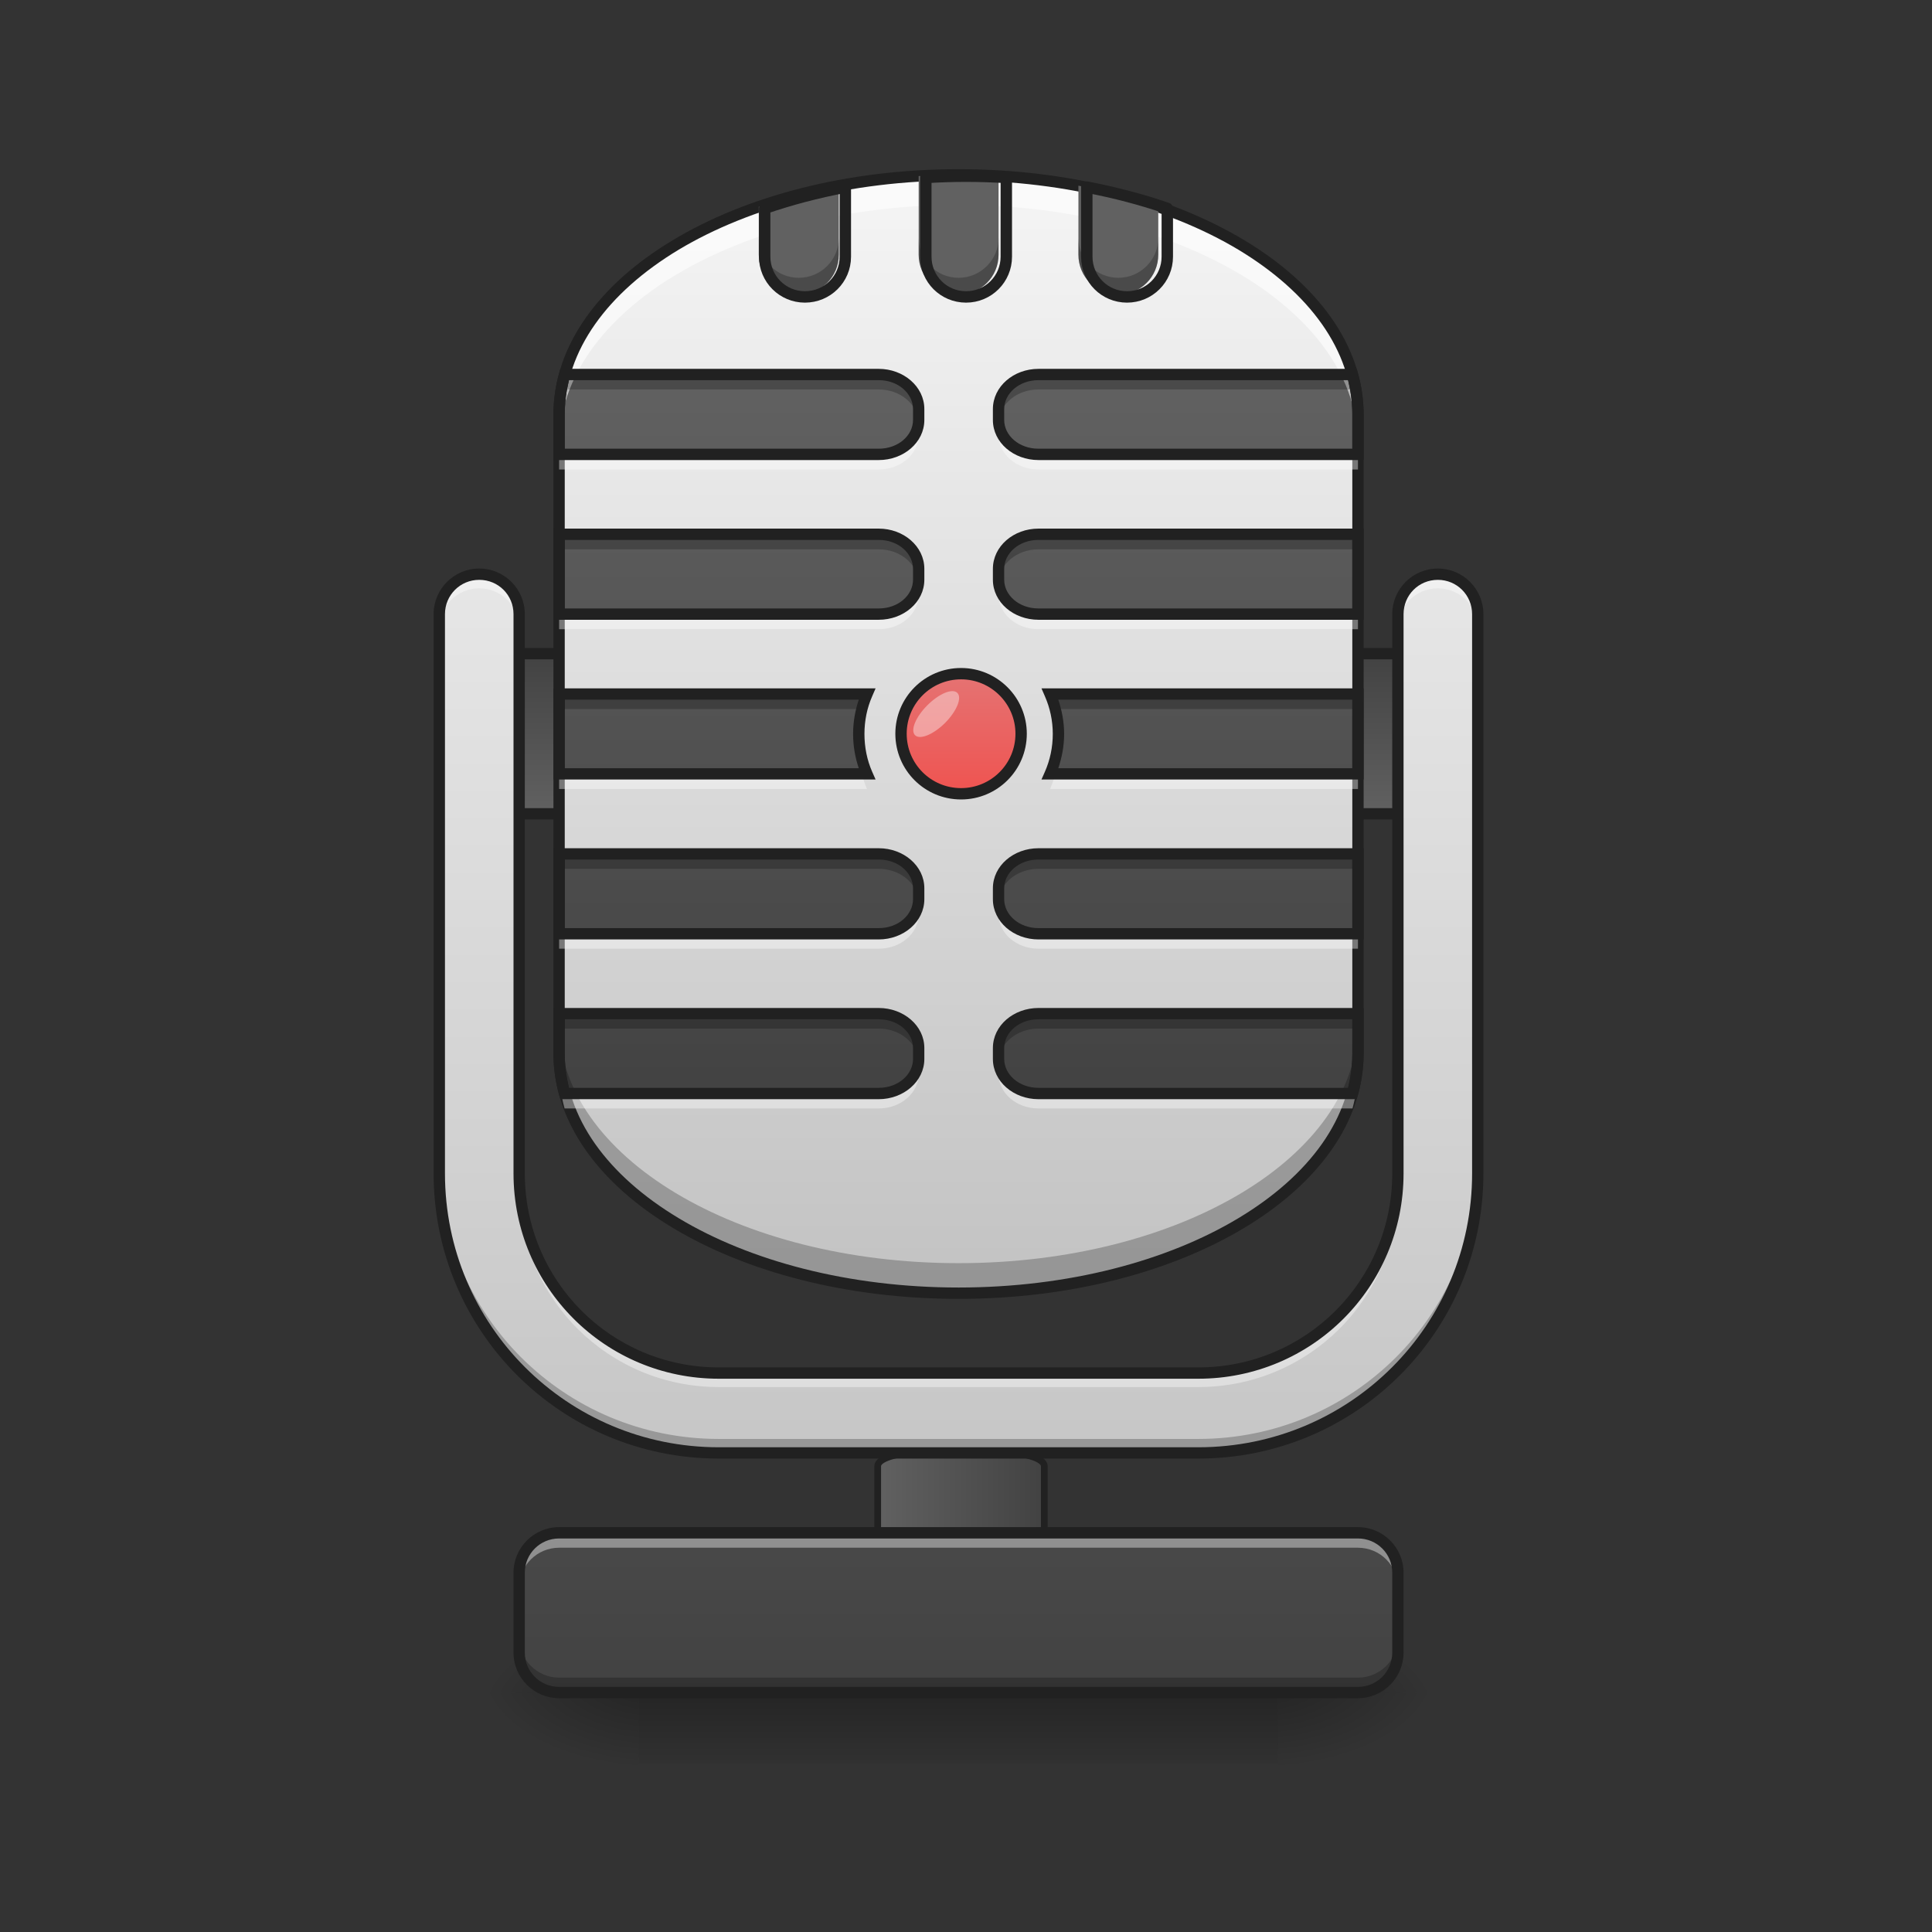 <?xml version="1.0" encoding="UTF-8"?>
<svg xmlns="http://www.w3.org/2000/svg" xmlns:xlink="http://www.w3.org/1999/xlink" width="48pt" height="48pt" viewBox="0 0 48 48" version="1.1">
<rect x="0" y="0" width="48" height="48" fill="#333333" stroke="none"/>
<defs>
<linearGradient id="linear0" gradientUnits="userSpaceOnUse" x1="275.167" y1="170" x2="232.833" y2="170" gradientTransform="matrix(1.04,0,0,0.337,-10.266,140.699)">
<stop offset="0" style="stop-color:rgb(25.882%,25.882%,25.882%);stop-opacity:1;"/>
<stop offset="1" style="stop-color:rgb(38.039%,38.039%,38.039%);stop-opacity:1;"/>
</linearGradient>
<linearGradient id="linear1" gradientUnits="userSpaceOnUse" x1="254" y1="233.5" x2="254" y2="254.667" gradientTransform="matrix(0.094,0,0,0.094,-0,20.158)">
<stop offset="0" style="stop-color:rgb(0%,0%,0%);stop-opacity:0.275;"/>
<stop offset="1" style="stop-color:rgb(0%,0%,0%);stop-opacity:0;"/>
</linearGradient>
<radialGradient id="radial0" gradientUnits="userSpaceOnUse" cx="450.909" cy="189.579" fx="450.909" fy="189.579" r="21.167" gradientTransform="matrix(0,-0.117,-0.211,-0,71.25,95.393)">
<stop offset="0" style="stop-color:rgb(0%,0%,0%);stop-opacity:0.314;"/>
<stop offset="0.222" style="stop-color:rgb(0%,0%,0%);stop-opacity:0.275;"/>
<stop offset="1" style="stop-color:rgb(0%,0%,0%);stop-opacity:0;"/>
</radialGradient>
<radialGradient id="radial1" gradientUnits="userSpaceOnUse" cx="450.909" cy="189.579" fx="450.909" fy="189.579" r="21.167" gradientTransform="matrix(-0,0.117,0.211,0,-23.62,-11.291)">
<stop offset="0" style="stop-color:rgb(0%,0%,0%);stop-opacity:0.314;"/>
<stop offset="0.222" style="stop-color:rgb(0%,0%,0%);stop-opacity:0.275;"/>
<stop offset="1" style="stop-color:rgb(0%,0%,0%);stop-opacity:0;"/>
</radialGradient>
<radialGradient id="radial2" gradientUnits="userSpaceOnUse" cx="450.909" cy="189.579" fx="450.909" fy="189.579" r="21.167" gradientTransform="matrix(-0,-0.117,0.211,-0,-23.62,95.393)">
<stop offset="0" style="stop-color:rgb(0%,0%,0%);stop-opacity:0.314;"/>
<stop offset="0.222" style="stop-color:rgb(0%,0%,0%);stop-opacity:0.275;"/>
<stop offset="1" style="stop-color:rgb(0%,0%,0%);stop-opacity:0;"/>
</radialGradient>
<radialGradient id="radial3" gradientUnits="userSpaceOnUse" cx="450.909" cy="189.579" fx="450.909" fy="189.579" r="21.167" gradientTransform="matrix(0,0.117,-0.211,0,71.25,-11.291)">
<stop offset="0" style="stop-color:rgb(0%,0%,0%);stop-opacity:0.314;"/>
<stop offset="0.222" style="stop-color:rgb(0%,0%,0%);stop-opacity:0.275;"/>
<stop offset="1" style="stop-color:rgb(0%,0%,0%);stop-opacity:0;"/>
</radialGradient>
<linearGradient id="linear2" gradientUnits="userSpaceOnUse" x1="254" y1="233.5" x2="254" y2="43" gradientTransform="matrix(0.094,0,0,0.094,0,20.158)">
<stop offset="0" style="stop-color:rgb(25.882%,25.882%,25.882%);stop-opacity:1;"/>
<stop offset="1" style="stop-color:rgb(38.039%,38.039%,38.039%);stop-opacity:1;"/>
</linearGradient>
<linearGradient id="linear3" gradientUnits="userSpaceOnUse" x1="254" y1="-41.667" x2="254" y2="0.667" gradientTransform="matrix(1,0,0,1,0,0)">
<stop offset="0" style="stop-color:rgb(25.882%,25.882%,25.882%);stop-opacity:1;"/>
<stop offset="1" style="stop-color:rgb(38.039%,38.039%,38.039%);stop-opacity:1;"/>
</linearGradient>
<linearGradient id="linear4" gradientUnits="userSpaceOnUse" x1="254" y1="159.417" x2="254" y2="-168.667" gradientTransform="matrix(0.094,0,0,0.094,0,20.158)">
<stop offset="0" style="stop-color:rgb(74.118%,74.118%,74.118%);stop-opacity:1;"/>
<stop offset="1" style="stop-color:rgb(96.078%,96.078%,96.078%);stop-opacity:1;"/>
</linearGradient>
<linearGradient id="linear5" gradientUnits="userSpaceOnUse" x1="960" y1="1135.118" x2="960" y2="415.118" gradientTransform="matrix(0.025,0,0,0.025,0,-0.992)">
<stop offset="0" style="stop-color:rgb(25.882%,25.882%,25.882%);stop-opacity:1;"/>
<stop offset="1" style="stop-color:rgb(38.039%,38.039%,38.039%);stop-opacity:1;"/>
</linearGradient>
<linearGradient id="linear6" gradientUnits="userSpaceOnUse" x1="254" y1="5.958" x2="254" y2="-25.792" gradientTransform="matrix(1,0,0,1,0,-10.583)">
<stop offset="0" style="stop-color:rgb(93.725%,32.549%,31.373%);stop-opacity:1;"/>
<stop offset="1" style="stop-color:rgb(89.804%,45.098%,45.098%);stop-opacity:1;"/>
</linearGradient>
<linearGradient id="linear7" gradientUnits="userSpaceOnUse" x1="960" y1="1735.117" x2="960" y2="215.117" gradientTransform="matrix(0.025,0,0,0.025,0,-0.992)">
<stop offset="0" style="stop-color:rgb(74.118%,74.118%,74.118%);stop-opacity:1;"/>
<stop offset="1" style="stop-color:rgb(96.078%,96.078%,96.078%);stop-opacity:1;"/>
</linearGradient>
</defs>
<g id="surface1">
<path style="fill-rule:nonzero;fill:url(#linear0);stroke-width:1.777;stroke-linecap:round;stroke-linejoin:miter;stroke:rgb(12.941%,12.941%,12.941%);stroke-opacity:1;stroke-miterlimit:4;" d="M 242.977 169.505 L 265.016 169.505 C 271.099 169.505 276.015 171.088 276.015 173.046 L 276.015 208.751 C 276.015 210.751 271.099 212.334 265.016 212.334 L 242.977 212.334 C 236.894 212.334 231.978 210.751 231.978 208.751 L 231.978 173.046 C 231.978 171.088 236.894 169.505 242.977 169.505 Z M 242.977 169.505 " transform="matrix(0.094,0,0,0.094,0,20.158)"/>
<path style=" stroke:none;fill-rule:nonzero;fill:url(#linear1);" d="M 15.875 42.051 L 31.754 42.051 L 31.754 43.816 L 15.875 43.816 Z M 15.875 42.051 "/>
<path style=" stroke:none;fill-rule:nonzero;fill:url(#radial0);" d="M 31.754 42.051 L 35.723 42.051 L 35.723 40.066 L 31.754 40.066 Z M 31.754 42.051 "/>
<path style=" stroke:none;fill-rule:nonzero;fill:url(#radial1);" d="M 15.875 42.051 L 11.906 42.051 L 11.906 44.035 L 15.875 44.035 Z M 15.875 42.051 "/>
<path style=" stroke:none;fill-rule:nonzero;fill:url(#radial2);" d="M 15.875 42.051 L 11.906 42.051 L 11.906 40.066 L 15.875 40.066 Z M 15.875 42.051 "/>
<path style=" stroke:none;fill-rule:nonzero;fill:url(#radial3);" d="M 31.754 42.051 L 35.723 42.051 L 35.723 44.035 L 31.754 44.035 Z M 31.754 42.051 "/>
<path style=" stroke:none;fill-rule:nonzero;fill:url(#linear2);" d="M 13.891 38.082 L 33.738 38.082 C 34.285 38.082 34.73 38.527 34.73 39.074 L 34.73 41.059 C 34.73 41.605 34.285 42.051 33.738 42.051 L 13.891 42.051 C 13.344 42.051 12.898 41.605 12.898 41.059 L 12.898 39.074 C 12.898 38.527 13.344 38.082 13.891 38.082 Z M 13.891 38.082 "/>
<path style="fill-rule:nonzero;fill:url(#linear3);stroke-width:3;stroke-linecap:round;stroke-linejoin:round;stroke:rgb(12.941%,12.941%,12.941%);stroke-opacity:1;stroke-miterlimit:4;" d="M 126.988 -41.683 L 381.005 -41.683 L 381.005 0.646 L 126.988 0.646 Z M 126.988 -41.683 " transform="matrix(0.094,0,0,0.094,0,20.158)"/>
<path style=" stroke:none;fill-rule:nonzero;fill:url(#linear4);" d="M 23.816 4.344 C 29.297 4.344 33.738 7.008 33.738 10.297 L 33.738 26.176 C 33.738 29.461 29.297 32.129 23.816 32.129 C 18.336 32.129 13.891 29.461 13.891 26.176 L 13.891 10.297 C 13.891 7.008 18.336 4.344 23.816 4.344 Z M 23.816 4.344 "/>
<path style=" stroke:none;fill-rule:nonzero;fill:url(#linear5);" d="M 14.027 9.305 C 13.938 9.629 13.891 9.961 13.891 10.297 L 13.891 11.289 L 21.832 11.289 C 22.379 11.289 22.824 10.906 22.824 10.434 L 22.824 10.164 C 22.824 9.688 22.379 9.305 21.832 9.305 Z M 25.801 9.305 C 25.25 9.305 24.809 9.688 24.809 10.164 L 24.809 10.434 C 24.809 10.906 25.25 11.289 25.801 11.289 L 33.738 11.289 L 33.738 10.297 C 33.738 9.961 33.691 9.629 33.602 9.305 Z M 13.891 13.273 L 13.891 15.258 L 21.832 15.258 C 22.379 15.258 22.824 14.875 22.824 14.402 L 22.824 14.133 C 22.824 13.656 22.379 13.273 21.832 13.273 Z M 25.801 13.273 C 25.25 13.273 24.809 13.656 24.809 14.133 L 24.809 14.402 C 24.809 14.875 25.25 15.258 25.801 15.258 L 33.738 15.258 L 33.738 13.273 Z M 13.891 17.242 L 13.891 19.227 L 21.539 19.227 C 21.406 18.926 21.336 18.59 21.336 18.234 C 21.336 17.883 21.406 17.547 21.539 17.242 Z M 26.09 17.242 C 26.223 17.547 26.297 17.883 26.297 18.234 C 26.297 18.59 26.223 18.926 26.09 19.227 L 33.738 19.227 L 33.738 17.242 Z M 13.891 21.215 L 13.891 23.199 L 21.832 23.199 C 22.379 23.199 22.824 22.816 22.824 22.34 L 22.824 22.07 C 22.824 21.594 22.379 21.215 21.832 21.215 Z M 25.801 21.215 C 25.25 21.215 24.809 21.594 24.809 22.07 L 24.809 22.34 C 24.809 22.816 25.25 23.199 25.801 23.199 L 33.738 23.199 L 33.738 21.215 Z M 13.891 25.184 L 13.891 26.176 C 13.891 26.512 13.938 26.844 14.027 27.168 L 21.832 27.168 C 22.379 27.168 22.824 26.785 22.824 26.309 L 22.824 26.039 C 22.824 25.566 22.379 25.184 21.832 25.184 Z M 25.801 25.184 C 25.25 25.184 24.809 25.566 24.809 26.039 L 24.809 26.309 C 24.809 26.785 25.25 27.168 25.801 27.168 L 33.602 27.168 C 33.691 26.844 33.738 26.512 33.738 26.176 L 33.738 25.184 Z M 25.801 25.184 "/>
<path style="fill-rule:nonzero;fill:url(#linear6);stroke-width:3;stroke-linecap:round;stroke-linejoin:miter;stroke:rgb(12.941%,12.941%,12.941%);stroke-opacity:1;stroke-miterlimit:4;" d="M 254.017 -36.392 C 262.767 -36.392 269.891 -29.268 269.891 -20.519 C 269.891 -11.728 262.767 -4.645 254.017 -4.645 C 245.227 -4.645 238.144 -11.728 238.144 -20.519 C 238.144 -29.268 245.227 -36.392 254.017 -36.392 Z M 254.017 -36.392 " transform="matrix(0.094,0,0,0.094,0,20.158)"/>
<path style=" stroke:none;fill-rule:nonzero;fill:url(#linear7);" d="M 11.906 14.266 C 11.359 14.266 10.914 14.711 10.914 15.258 L 10.914 29.152 C 10.914 33 14.012 36.098 17.859 36.098 L 29.77 36.098 C 33.617 36.098 36.715 33 36.715 29.152 L 36.715 15.258 C 36.715 14.711 36.273 14.266 35.723 14.266 C 35.172 14.266 34.73 14.711 34.73 15.258 L 34.73 29.152 C 34.73 31.898 32.516 34.113 29.77 34.113 L 17.859 34.113 C 15.113 34.113 12.898 31.898 12.898 29.152 L 12.898 15.258 C 12.898 14.711 12.457 14.266 11.906 14.266 Z M 11.906 14.266 "/>
<path style=" stroke:none;fill-rule:nonzero;fill:rgb(100%,100%,100%);fill-opacity:0.392;" d="M 13.891 38.082 C 13.344 38.082 12.898 38.523 12.898 39.074 L 12.898 39.445 C 12.898 38.895 13.344 38.453 13.891 38.453 L 33.738 38.453 C 34.289 38.453 34.73 38.895 34.73 39.445 L 34.73 39.074 C 34.73 38.523 34.289 38.082 33.738 38.082 Z M 13.891 38.082 "/>
<path style=" stroke:none;fill-rule:nonzero;fill:rgb(0%,0%,0%);fill-opacity:0.235;" d="M 12.898 40.688 L 12.898 41.059 C 12.898 41.609 13.344 42.051 13.891 42.051 L 33.738 42.051 C 34.289 42.051 34.73 41.609 34.73 41.059 L 34.73 40.688 C 34.73 41.234 34.289 41.68 33.738 41.68 L 13.891 41.68 C 13.344 41.68 12.898 41.234 12.898 40.688 Z M 12.898 40.688 "/>
<path style=" stroke:none;fill-rule:nonzero;fill:rgb(12.941%,12.941%,12.941%);fill-opacity:1;" d="M 13.891 37.941 C 13.266 37.941 12.758 38.449 12.758 39.074 L 12.758 41.059 C 12.758 41.684 13.266 42.191 13.891 42.191 L 33.738 42.191 C 34.363 42.191 34.871 41.684 34.871 41.059 L 34.871 39.074 C 34.871 38.449 34.363 37.941 33.738 37.941 Z M 13.891 38.223 L 33.738 38.223 C 34.211 38.223 34.59 38.602 34.59 39.074 L 34.59 41.059 C 34.59 41.531 34.211 41.91 33.738 41.91 L 13.891 41.91 C 13.418 41.91 13.039 41.531 13.039 41.059 L 13.039 39.074 C 13.039 38.602 13.418 38.223 13.891 38.223 Z M 13.891 38.223 "/>
<path style=" stroke:none;fill-rule:nonzero;fill:rgb(100%,100%,100%);fill-opacity:0.588;" d="M 23.816 4.344 C 18.316 4.344 13.891 7 13.891 10.297 L 13.891 11.043 C 13.891 7.742 18.316 5.09 23.816 5.09 C 29.312 5.09 33.738 7.742 33.738 11.043 L 33.738 10.297 C 33.738 7 29.312 4.344 23.816 4.344 Z M 23.816 4.344 "/>
<path style=" stroke:none;fill-rule:nonzero;fill:rgb(0%,0%,0%);fill-opacity:0.235;" d="M 23.816 32.129 C 18.316 32.129 13.891 29.473 13.891 26.176 L 13.891 25.43 C 13.891 28.727 18.316 31.383 23.816 31.383 C 29.312 31.383 33.738 28.727 33.738 25.43 L 33.738 26.176 C 33.738 29.473 29.312 32.129 23.816 32.129 Z M 23.816 32.129 "/>
<path style=" stroke:none;fill-rule:nonzero;fill:rgb(12.941%,12.941%,12.941%);fill-opacity:1;" d="M 23.816 4.203 C 21.043 4.203 18.539 4.871 16.719 5.965 C 14.898 7.055 13.75 8.586 13.75 10.297 L 13.75 26.176 C 13.75 27.887 14.898 29.418 16.719 30.508 C 18.539 31.602 21.043 32.27 23.816 32.27 C 26.586 32.27 29.09 31.602 30.91 30.508 C 32.73 29.418 33.879 27.887 33.879 26.176 L 33.879 10.297 C 33.879 8.586 32.73 7.055 30.91 5.965 C 29.09 4.871 26.586 4.203 23.816 4.203 Z M 23.816 4.484 C 26.539 4.484 29 5.145 30.766 6.203 C 32.531 7.266 33.598 8.711 33.598 10.297 L 33.598 26.176 C 33.598 27.762 32.531 29.207 30.766 30.266 C 29 31.328 26.539 31.988 23.816 31.988 C 21.09 31.988 18.629 31.328 16.863 30.266 C 15.098 29.207 14.031 27.762 14.031 26.176 L 14.031 10.297 C 14.031 8.711 15.098 7.266 16.863 6.203 C 18.629 5.145 21.09 4.484 23.816 4.484 Z M 23.816 4.484 "/>
<path style=" stroke:none;fill-rule:nonzero;fill:rgb(0%,0%,0%);fill-opacity:0.235;" d="M 14.027 9.305 C 13.938 9.629 13.891 9.961 13.891 10.297 L 13.891 10.672 C 13.891 10.332 13.938 10 14.027 9.676 L 21.832 9.676 C 22.359 9.676 22.789 10.031 22.82 10.484 C 22.82 10.469 22.824 10.449 22.824 10.434 L 22.824 10.164 C 22.824 9.688 22.379 9.305 21.832 9.305 Z M 25.801 9.305 C 25.25 9.305 24.809 9.688 24.809 10.164 L 24.809 10.434 C 24.809 10.449 24.809 10.469 24.809 10.484 C 24.84 10.031 25.27 9.676 25.801 9.676 L 33.602 9.676 C 33.691 10 33.738 10.332 33.738 10.672 L 33.738 10.297 C 33.738 9.961 33.691 9.629 33.602 9.305 Z M 13.891 13.273 L 13.891 13.648 L 21.832 13.648 C 22.359 13.648 22.789 14.004 22.82 14.453 C 22.82 14.438 22.824 14.418 22.824 14.402 L 22.824 14.133 C 22.824 13.656 22.379 13.273 21.832 13.273 Z M 25.801 13.273 C 25.25 13.273 24.809 13.656 24.809 14.133 L 24.809 14.402 C 24.809 14.418 24.809 14.438 24.809 14.453 C 24.84 14.004 25.27 13.648 25.801 13.648 L 33.738 13.648 L 33.738 13.273 Z M 13.891 17.242 L 13.891 17.617 L 21.41 17.617 C 21.445 17.488 21.488 17.363 21.539 17.242 Z M 26.09 17.242 C 26.141 17.363 26.184 17.488 26.219 17.617 L 33.738 17.617 L 33.738 17.242 Z M 21.34 18.422 C 21.336 18.484 21.336 18.547 21.336 18.609 C 21.336 18.824 21.359 19.031 21.41 19.227 L 21.539 19.227 C 21.43 18.98 21.363 18.707 21.34 18.422 Z M 26.289 18.422 C 26.266 18.707 26.199 18.98 26.09 19.227 L 26.219 19.227 C 26.27 19.031 26.297 18.824 26.297 18.609 C 26.297 18.547 26.293 18.484 26.289 18.422 Z M 13.891 21.215 L 13.891 21.586 L 21.832 21.586 C 22.359 21.586 22.789 21.941 22.82 22.391 C 22.82 22.375 22.824 22.355 22.824 22.34 L 22.824 22.07 C 22.824 21.594 22.379 21.215 21.832 21.215 Z M 25.801 21.215 C 25.25 21.215 24.809 21.594 24.809 22.07 L 24.809 22.34 C 24.809 22.355 24.809 22.375 24.809 22.391 C 24.84 21.941 25.27 21.586 25.801 21.586 L 33.738 21.586 L 33.738 21.215 Z M 13.891 25.184 L 13.891 25.555 L 21.832 25.555 C 22.359 25.555 22.789 25.91 22.82 26.359 C 22.82 26.344 22.824 26.328 22.824 26.309 L 22.824 26.039 C 22.824 25.566 22.379 25.184 21.832 25.184 Z M 25.801 25.184 C 25.25 25.184 24.809 25.566 24.809 26.039 L 24.809 26.309 C 24.809 26.328 24.809 26.344 24.809 26.359 C 24.84 25.91 25.27 25.555 25.801 25.555 L 33.738 25.555 L 33.738 25.184 Z M 25.801 25.184 "/>
<path style=" stroke:none;fill-rule:nonzero;fill:rgb(100%,100%,100%);fill-opacity:0.392;" d="M 14.027 27.539 C 13.938 27.215 13.891 26.883 13.891 26.547 L 13.891 26.176 C 13.891 26.512 13.938 26.844 14.027 27.168 L 21.832 27.168 C 22.359 27.168 22.789 26.812 22.82 26.359 C 22.82 26.379 22.824 26.395 22.824 26.41 L 22.824 26.68 C 22.824 27.156 22.379 27.539 21.832 27.539 Z M 25.801 27.539 C 25.25 27.539 24.809 27.156 24.809 26.68 L 24.809 26.41 C 24.809 26.395 24.809 26.379 24.809 26.359 C 24.84 26.812 25.27 27.168 25.801 27.168 L 33.602 27.168 C 33.691 26.844 33.738 26.512 33.738 26.176 L 33.738 26.547 C 33.738 26.883 33.691 27.215 33.602 27.539 Z M 13.891 23.57 L 13.891 23.199 L 21.832 23.199 C 22.359 23.199 22.789 22.844 22.82 22.391 C 22.82 22.41 22.824 22.426 22.824 22.441 L 22.824 22.711 C 22.824 23.188 22.379 23.57 21.832 23.57 Z M 25.801 23.57 C 25.25 23.57 24.809 23.188 24.809 22.711 L 24.809 22.441 C 24.809 22.426 24.809 22.41 24.809 22.391 C 24.84 22.844 25.27 23.199 25.801 23.199 L 33.738 23.199 L 33.738 23.57 Z M 13.891 19.602 L 13.891 19.227 L 21.41 19.227 C 21.445 19.355 21.488 19.48 21.539 19.602 Z M 26.09 19.602 C 26.141 19.48 26.184 19.355 26.219 19.227 L 33.738 19.227 L 33.738 19.602 Z M 21.34 18.422 C 21.336 18.359 21.336 18.297 21.336 18.234 C 21.336 18.023 21.359 17.812 21.41 17.617 L 21.539 17.617 C 21.43 17.867 21.363 18.137 21.34 18.422 Z M 26.289 18.422 C 26.266 18.137 26.199 17.867 26.09 17.617 L 26.219 17.617 C 26.27 17.812 26.297 18.023 26.297 18.234 C 26.297 18.297 26.293 18.359 26.289 18.422 Z M 13.891 15.633 L 13.891 15.258 L 21.832 15.258 C 22.359 15.258 22.789 14.902 22.82 14.453 C 22.82 14.469 22.824 14.488 22.824 14.504 L 22.824 14.773 C 22.824 15.25 22.379 15.633 21.832 15.633 Z M 25.801 15.633 C 25.25 15.633 24.809 15.25 24.809 14.773 L 24.809 14.504 C 24.809 14.488 24.809 14.469 24.809 14.453 C 24.84 14.902 25.27 15.258 25.801 15.258 L 33.738 15.258 L 33.738 15.633 Z M 13.891 11.664 L 13.891 11.289 L 21.832 11.289 C 22.359 11.289 22.789 10.934 22.82 10.484 C 22.82 10.5 22.824 10.52 22.824 10.535 L 22.824 10.805 C 22.824 11.281 22.379 11.664 21.832 11.664 Z M 25.801 11.664 C 25.25 11.664 24.809 11.281 24.809 10.805 L 24.809 10.535 C 24.809 10.52 24.809 10.5 24.809 10.484 C 24.84 10.934 25.27 11.289 25.801 11.289 L 33.738 11.289 L 33.738 11.664 Z M 25.801 11.664 "/>
<path style=" stroke:none;fill-rule:nonzero;fill:rgb(12.941%,12.941%,12.941%);fill-opacity:1;" d="M 13.922 9.164 L 13.891 9.27 C 13.801 9.602 13.75 9.945 13.75 10.297 L 13.75 11.43 L 21.832 11.43 C 22.445 11.43 22.965 10.996 22.965 10.434 L 22.965 10.164 C 22.965 9.602 22.445 9.164 21.832 9.164 Z M 25.801 9.164 C 25.184 9.164 24.668 9.602 24.668 10.164 L 24.668 10.434 C 24.668 10.996 25.184 11.43 25.801 11.43 L 33.879 11.43 L 33.879 10.297 C 33.879 9.945 33.828 9.602 33.738 9.27 L 33.707 9.164 Z M 14.137 9.445 L 21.832 9.445 C 22.316 9.445 22.684 9.777 22.684 10.164 L 22.684 10.434 C 22.684 10.82 22.316 11.148 21.832 11.148 L 14.031 11.148 L 14.031 10.297 C 14.031 10.008 14.07 9.723 14.137 9.445 Z M 25.801 9.445 L 33.492 9.445 C 33.559 9.723 33.598 10.008 33.598 10.297 L 33.598 11.148 L 25.801 11.148 C 25.316 11.148 24.949 10.82 24.949 10.434 L 24.949 10.164 C 24.949 9.777 25.316 9.445 25.801 9.445 Z M 13.75 13.133 L 13.75 15.398 L 21.832 15.398 C 22.445 15.398 22.965 14.965 22.965 14.402 L 22.965 14.133 C 22.965 13.57 22.445 13.133 21.832 13.133 Z M 25.801 13.133 C 25.184 13.133 24.668 13.57 24.668 14.133 L 24.668 14.402 C 24.668 14.965 25.184 15.398 25.801 15.398 L 33.879 15.398 L 33.879 13.133 Z M 14.031 13.414 L 21.832 13.414 C 22.316 13.414 22.684 13.746 22.684 14.133 L 22.684 14.402 C 22.684 14.789 22.316 15.117 21.832 15.117 L 14.031 15.117 Z M 25.801 13.414 L 33.598 13.414 L 33.598 15.117 L 25.801 15.117 C 25.316 15.117 24.949 14.789 24.949 14.402 L 24.949 14.133 C 24.949 13.746 25.316 13.414 25.801 13.414 Z M 13.75 17.102 L 13.75 19.367 L 21.754 19.367 L 21.668 19.172 C 21.543 18.887 21.477 18.57 21.477 18.234 C 21.477 17.902 21.543 17.586 21.668 17.301 L 21.754 17.102 Z M 25.875 17.102 L 25.961 17.301 C 26.086 17.586 26.156 17.902 26.156 18.234 C 26.156 18.57 26.086 18.887 25.961 19.172 L 25.875 19.367 L 33.879 19.367 L 33.879 17.102 Z M 14.031 17.383 L 21.336 17.383 C 21.246 17.652 21.195 17.938 21.195 18.234 C 21.195 18.535 21.246 18.82 21.336 19.086 L 14.031 19.086 Z M 26.293 17.383 L 33.598 17.383 L 33.598 19.086 L 26.293 19.086 C 26.383 18.82 26.438 18.535 26.438 18.234 C 26.438 17.938 26.383 17.652 26.293 17.383 Z M 13.75 21.074 L 13.75 23.34 L 21.832 23.34 C 22.445 23.34 22.965 22.902 22.965 22.34 L 22.965 22.07 C 22.965 21.508 22.445 21.074 21.832 21.074 Z M 25.801 21.074 C 25.184 21.074 24.668 21.508 24.668 22.07 L 24.668 22.34 C 24.668 22.902 25.184 23.34 25.801 23.34 L 33.879 23.34 L 33.879 21.074 Z M 14.031 21.355 L 21.832 21.355 C 22.316 21.355 22.684 21.684 22.684 22.07 L 22.684 22.34 C 22.684 22.727 22.316 23.059 21.832 23.059 L 14.031 23.059 Z M 25.801 21.355 L 33.598 21.355 L 33.598 23.059 L 25.801 23.059 C 25.316 23.059 24.949 22.727 24.949 22.34 L 24.949 22.07 C 24.949 21.684 25.316 21.355 25.801 21.355 Z M 13.75 25.043 L 13.75 26.176 C 13.75 26.527 13.801 26.871 13.891 27.203 L 13.922 27.309 L 21.832 27.309 C 22.445 27.309 22.965 26.871 22.965 26.309 L 22.965 26.039 C 22.965 25.477 22.445 25.043 21.832 25.043 Z M 25.801 25.043 C 25.184 25.043 24.668 25.477 24.668 26.039 L 24.668 26.309 C 24.668 26.871 25.184 27.309 25.801 27.309 L 33.707 27.309 L 33.738 27.203 C 33.828 26.871 33.879 26.527 33.879 26.176 L 33.879 25.043 Z M 14.031 25.324 L 21.832 25.324 C 22.316 25.324 22.684 25.652 22.684 26.039 L 22.684 26.309 C 22.684 26.695 22.316 27.027 21.832 27.027 L 14.137 27.027 C 14.07 26.746 14.031 26.465 14.031 26.176 Z M 25.801 25.324 L 33.598 25.324 L 33.598 26.176 C 33.598 26.465 33.559 26.746 33.492 27.027 L 25.801 27.027 C 25.316 27.027 24.949 26.695 24.949 26.309 L 24.949 26.039 C 24.949 25.652 25.316 25.324 25.801 25.324 Z M 25.801 25.324 "/>
<path style=" stroke:none;fill-rule:nonzero;fill:rgb(100%,100%,100%);fill-opacity:0.392;" d="M 23.039 17.523 C 23.332 17.23 23.664 17.094 23.785 17.215 C 23.906 17.336 23.77 17.668 23.48 17.961 C 23.188 18.25 22.855 18.387 22.734 18.266 C 22.613 18.145 22.75 17.812 23.039 17.523 Z M 23.039 17.523 "/>
<path style=" stroke:none;fill-rule:nonzero;fill:rgb(100%,100%,100%);fill-opacity:0.392;" d="M 11.906 14.266 C 11.359 14.266 10.914 14.711 10.914 15.258 L 10.914 15.609 C 10.914 15.059 11.359 14.617 11.906 14.617 C 12.457 14.617 12.898 15.059 12.898 15.609 L 12.898 15.258 C 12.898 14.711 12.457 14.266 11.906 14.266 Z M 35.723 14.266 C 35.172 14.266 34.73 14.711 34.73 15.258 L 34.73 15.609 C 34.73 15.059 35.172 14.617 35.723 14.617 C 36.273 14.617 36.715 15.059 36.715 15.609 L 36.715 15.258 C 36.715 14.711 36.273 14.266 35.723 14.266 Z M 12.898 29.152 L 12.898 29.5 C 12.898 32.25 15.113 34.461 17.859 34.461 L 29.77 34.461 C 32.516 34.461 34.73 32.25 34.73 29.5 L 34.73 29.152 C 34.73 31.898 32.516 34.113 29.77 34.113 L 17.859 34.113 C 15.113 34.113 12.898 31.898 12.898 29.152 Z M 12.898 29.152 "/>
<path style=" stroke:none;fill-rule:nonzero;fill:rgb(0%,0%,0%);fill-opacity:0.235;" d="M 10.914 28.801 L 10.914 29.152 C 10.914 33 14.012 36.098 17.859 36.098 L 29.77 36.098 C 33.617 36.098 36.715 33 36.715 29.152 L 36.715 28.801 C 36.715 32.652 33.617 35.75 29.77 35.75 L 17.859 35.75 C 14.012 35.75 10.914 32.652 10.914 28.801 Z M 10.914 28.801 "/>
<path style=" stroke:none;fill-rule:nonzero;fill:rgb(12.941%,12.941%,12.941%);fill-opacity:1;" d="M 11.906 14.125 C 11.281 14.125 10.773 14.633 10.773 15.258 L 10.773 29.152 C 10.773 33.074 13.938 36.238 17.859 36.238 L 29.77 36.238 C 33.691 36.238 36.855 33.074 36.855 29.152 L 36.855 15.258 C 36.855 14.633 36.348 14.125 35.723 14.125 C 35.098 14.125 34.59 14.633 34.59 15.258 L 34.59 29.152 C 34.59 31.824 32.441 33.973 29.77 33.973 L 17.859 33.973 C 15.188 33.973 13.039 31.824 13.039 29.152 L 13.039 15.258 C 13.039 14.633 12.531 14.125 11.906 14.125 Z M 11.906 14.406 C 12.383 14.406 12.758 14.785 12.758 15.258 L 12.758 29.152 C 12.758 31.977 15.035 34.254 17.859 34.254 L 29.77 34.254 C 32.594 34.254 34.871 31.977 34.871 29.152 L 34.871 15.258 C 34.871 14.785 35.246 14.406 35.723 14.406 C 36.195 14.406 36.574 14.785 36.574 15.258 L 36.574 29.152 C 36.574 32.922 33.543 35.957 29.77 35.957 L 17.859 35.957 C 14.09 35.957 11.055 32.922 11.055 29.152 L 11.055 15.258 C 11.055 14.785 11.434 14.406 11.906 14.406 Z M 11.906 14.406 "/>
<path style=" stroke:none;fill-rule:nonzero;fill:rgb(38.039%,38.039%,38.039%);fill-opacity:1;" d="M 23.816 4.344 C 23.48 4.344 23.148 4.355 22.824 4.375 L 22.824 6.328 C 22.824 6.879 23.266 7.32 23.816 7.32 C 24.363 7.32 24.809 6.879 24.809 6.328 L 24.809 4.375 C 24.48 4.355 24.148 4.344 23.816 4.344 Z M 20.84 4.613 C 20.141 4.746 19.477 4.922 18.852 5.137 L 18.852 6.328 C 18.852 6.879 19.297 7.32 19.844 7.32 C 20.395 7.32 20.84 6.879 20.84 6.328 Z M 26.793 4.613 L 26.793 6.328 C 26.793 6.879 27.234 7.32 27.785 7.32 C 28.332 7.32 28.777 6.879 28.777 6.328 L 28.777 5.137 C 28.156 4.922 27.488 4.746 26.793 4.613 Z M 26.793 4.613 "/>
<path style=" stroke:none;fill-rule:nonzero;fill:rgb(0%,0%,0%);fill-opacity:0.235;" d="M 18.852 5.91 L 18.852 6.328 C 18.852 6.879 19.297 7.32 19.844 7.32 C 20.395 7.32 20.84 6.879 20.84 6.328 L 20.84 5.91 C 20.84 6.457 20.395 6.902 19.844 6.902 C 19.297 6.902 18.852 6.457 18.852 5.91 Z M 22.824 5.91 L 22.824 6.328 C 22.824 6.879 23.266 7.32 23.816 7.32 C 24.363 7.32 24.809 6.879 24.809 6.328 L 24.809 5.91 C 24.809 6.457 24.363 6.902 23.816 6.902 C 23.266 6.902 22.824 6.457 22.824 5.91 Z M 26.793 5.91 L 26.793 6.328 C 26.793 6.879 27.234 7.32 27.785 7.32 C 28.332 7.32 28.777 6.879 28.777 6.328 L 28.777 5.91 C 28.777 6.457 28.332 6.902 27.785 6.902 C 27.234 6.902 26.793 6.457 26.793 5.91 Z M 26.793 5.91 "/>
<path style="fill:none;stroke-width:11.339;stroke-linecap:round;stroke-linejoin:round;stroke:rgb(12.941%,12.941%,12.941%);stroke-opacity:1;stroke-miterlimit:4;" d="M 960.066 175.101 C 946.524 175.101 933.139 175.574 920.07 176.361 L 920.07 255.094 C 920.07 277.296 937.863 295.09 960.066 295.09 C 982.111 295.09 1000.062 277.296 1000.062 255.094 L 1000.062 176.361 C 986.835 175.574 973.45 175.101 960.066 175.101 Z M 840.077 185.967 C 811.891 191.32 785.122 198.406 759.927 207.067 L 759.927 255.094 C 759.927 277.296 777.879 295.09 799.924 295.09 C 822.126 295.09 840.077 277.296 840.077 255.094 Z M 1080.054 185.967 L 1080.054 255.094 C 1080.054 277.296 1097.848 295.09 1120.051 295.09 C 1142.096 295.09 1160.047 277.296 1160.047 255.094 L 1160.047 207.067 C 1135.01 198.406 1108.083 191.32 1080.054 185.967 Z M 1080.054 185.967 " transform="matrix(0.025,0,0,0.025,0,0)"/>
</g>
</svg>
